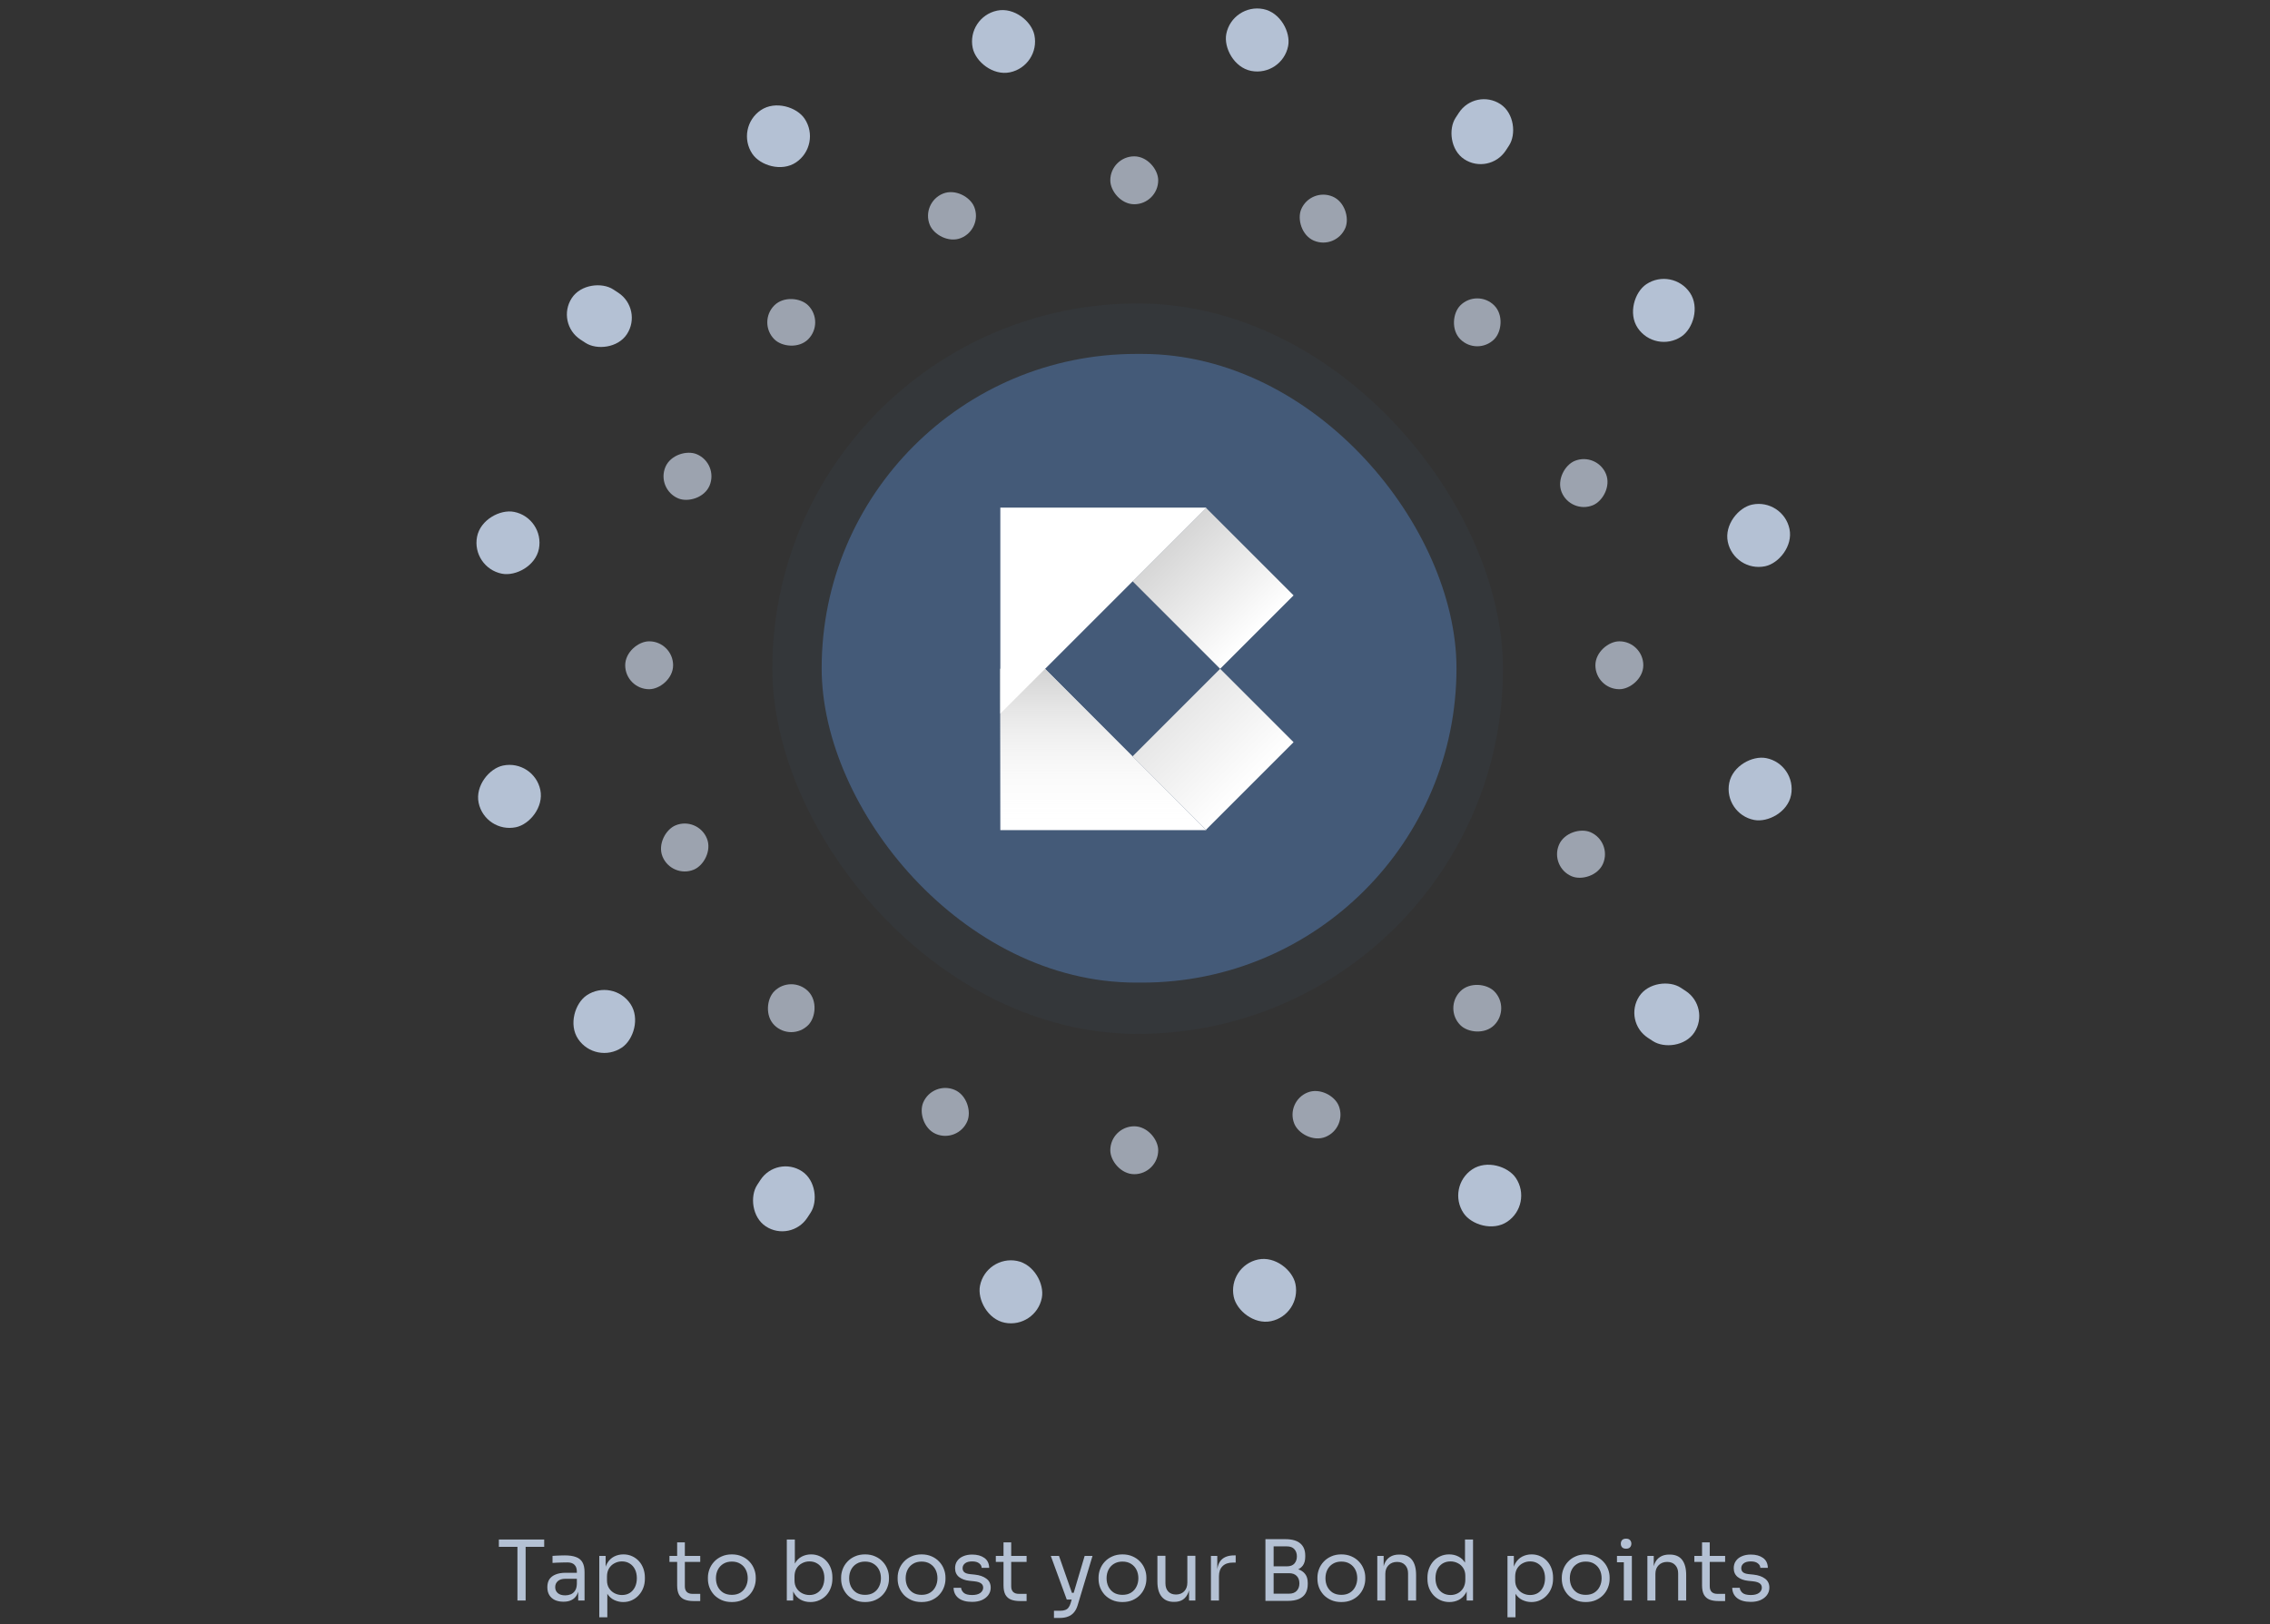 <svg width="380" height="272" viewBox="0 0 380 272" fill="none" xmlns="http://www.w3.org/2000/svg">
<rect x="0" y="0" width="380" height="272" fill="#333333" stroke="none"/>
<rect width="8.02" height="8.02" rx="4.01" transform="matrix(0.707 0.707 -0.707 0.707 247.296 48.302)" fill="#9CA3AF"/>
<rect width="8.02" height="8.02" rx="4.01" transform="matrix(0.707 0.707 -0.707 0.707 132.454 163.144)" fill="#9CA3AF"/>
<rect width="8.02" height="8.02" rx="4.01" transform="matrix(-0.707 0.707 -0.707 -0.707 252.968 168.816)" fill="#9CA3AF"/>
<rect width="8.02" height="8.02" rx="4.01" transform="matrix(-0.707 0.707 -0.707 -0.707 138.125 53.973)" fill="#9CA3AF"/>
<rect x="193.885" y="196.61" width="8.02" height="8.02" rx="4.01" transform="rotate(-180 193.885 196.61)" fill="#9CA3AF"/>
<rect x="193.885" y="34.199" width="8.02" height="8.02" rx="4.01" transform="rotate(-180 193.885 34.199)" fill="#9CA3AF"/>
<rect x="275.091" y="107.384" width="8.02" height="8.02" rx="4.01" transform="rotate(90 275.091 107.384)" fill="#9CA3AF"/>
<rect x="112.68" y="107.384" width="8.02" height="8.02" rx="4.01" transform="rotate(90 112.68 107.384)" fill="#9CA3AF"/>
<rect width="8.02" height="8.02" rx="4.01" transform="matrix(0.376 0.927 -0.927 0.376 267.341 75.661)" fill="#9CA3AF"/>
<rect width="8.02" height="8.02" rx="4.01" transform="matrix(0.376 0.927 -0.927 0.376 116.829 136.682)" fill="#9CA3AF"/>
<rect width="8.02" height="8.02" rx="4.01" transform="matrix(-0.927 0.376 -0.376 -0.927 225.609 188.86)" fill="#9CA3AF"/>
<rect width="8.02" height="8.02" rx="4.01" transform="matrix(-0.927 0.376 -0.376 -0.927 164.588 38.348)" fill="#9CA3AF"/>
<rect width="8.02" height="8.02" rx="4.01" transform="matrix(-0.921 -0.39 0.39 -0.921 160.366 191.438)" fill="#9CA3AF"/>
<rect width="8.02" height="8.02" rx="4.01" transform="matrix(-0.921 -0.39 0.39 -0.921 223.646 41.862)" fill="#9CA3AF"/>
<rect width="8.02" height="8.02" rx="4.01" transform="matrix(-0.39 0.921 -0.921 -0.39 269.92 140.903)" fill="#9CA3AF"/>
<rect width="8.02" height="8.02" rx="4.01" transform="matrix(-0.39 0.921 -0.921 -0.39 120.343 77.624)" fill="#9CA3AF"/>
<rect x="298.484" y="83.41" width="10.55" height="10.55" rx="5.275" transform="rotate(78.197 298.484 83.41)" fill="#B4C1D4"/>
<rect x="89.372" y="127.107" width="10.55" height="10.55" rx="5.275" transform="rotate(78.197 89.372 127.107)" fill="#B4C1D4"/>
<rect x="217.934" y="220.142" width="10.55" height="10.55" rx="5.275" transform="rotate(168.197 217.934 220.142)" fill="#B4C1D4"/>
<rect x="174.237" y="11.029" width="10.55" height="10.55" rx="5.275" transform="rotate(168.197 174.237 11.029)" fill="#B4C1D4"/>
<rect width="10.025" height="11.028" rx="5.013" transform="matrix(-0.837 -0.548 0.548 -0.837 132.397 208.098)" fill="#B4C1D4"/>
<rect width="10.025" height="11.028" rx="5.013" transform="matrix(-0.837 -0.548 0.548 -0.837 249.315 29.408)" fill="#B4C1D4"/>
<rect width="10.025" height="11.028" rx="5.013" transform="matrix(-0.548 0.837 -0.837 -0.548 286.384 168.678)" fill="#B4C1D4"/>
<rect width="10.025" height="11.028" rx="5.013" transform="matrix(-0.548 0.837 -0.837 -0.548 107.694 51.76)" fill="#B4C1D4"/>
<rect x="300.843" y="127.959" width="10.55" height="10.55" rx="5.275" transform="rotate(101.128 300.843 127.959)" fill="#B4C1D4"/>
<rect x="91.231" y="86.728" width="10.55" height="10.55" rx="5.275" transform="rotate(101.128 91.231 86.728)" fill="#B4C1D4"/>
<rect x="173.385" y="222.501" width="10.55" height="10.55" rx="5.275" transform="rotate(-168.872 173.385 222.501)" fill="#B4C1D4"/>
<rect x="214.617" y="12.889" width="10.55" height="10.55" rx="5.275" transform="rotate(-168.872 214.617 12.889)" fill="#B4C1D4"/>
<rect width="10.55" height="10.55" rx="5.275" transform="matrix(-0.557 -0.83 0.83 -0.557 99.717 178.352)" fill="#B4C1D4"/>
<rect width="10.55" height="10.55" rx="5.275" transform="matrix(-0.557 -0.83 0.83 -0.557 277.09 59.289)" fill="#B4C1D4"/>
<rect width="10.55" height="10.55" rx="5.275" transform="matrix(-0.83 0.557 -0.557 -0.83 256.695 201.628)" fill="#B4C1D4"/>
<rect width="10.55" height="10.55" rx="5.275" transform="matrix(-0.83 0.557 -0.557 -0.83 137.631 24.254)" fill="#B4C1D4"/>
<rect opacity="0.1" width="122.31" height="122.31" rx="61.155" transform="matrix(1 0 -1.68587e-06 1 129.291 50.811)" fill="#445A78"/>
<rect x="137.548" y="59.262" width="106.269" height="105.267" rx="52.633" fill="#445A78"/>
<path d="M167.457 111.985H167.456V112.015V139H201.943L174.943 112L167.457 111.985Z" fill="white"/>
<path d="M167.457 111.985H167.456V112.015V139H201.943L174.943 112L167.457 111.985Z" fill="url(#paint0_linear_4152_743)"/>
<path d="M204.252 111.985L189.59 126.648L201.882 138.94L216.544 124.277L204.252 111.985Z" fill="url(#paint1_linear_4152_743)"/>
<path d="M201.882 85.032L189.59 97.324L204.253 111.986L216.545 99.694L201.882 85.032Z" fill="url(#paint2_linear_4152_743)"/>
<path d="M167.456 119.487L201.943 85H167.456V111.985H167.457L167.456 119.487Z" fill="white"/>
<path d="M86.62 268V258.732H87.992V268H86.62ZM83.511 259.012V257.78H91.1V259.012H83.511ZM96.791 268V265.76H96.567V263.17C96.567 262.657 96.432 262.269 96.161 262.008C95.9 261.747 95.513 261.616 94.999 261.616C94.71 261.616 94.411 261.621 94.103 261.63C93.795 261.639 93.501 261.649 93.221 261.658C92.941 261.667 92.699 261.681 92.493 261.7V260.524C92.699 260.505 92.913 260.491 93.137 260.482C93.371 260.463 93.609 260.454 93.851 260.454C94.094 260.445 94.327 260.44 94.551 260.44C95.317 260.44 95.942 260.533 96.427 260.72C96.913 260.897 97.272 261.191 97.505 261.602C97.739 262.013 97.855 262.568 97.855 263.268V268H96.791ZM94.341 268.196C93.781 268.196 93.296 268.103 92.885 267.916C92.484 267.72 92.171 267.44 91.947 267.076C91.733 266.712 91.625 266.273 91.625 265.76C91.625 265.228 91.742 264.785 91.975 264.43C92.218 264.075 92.568 263.809 93.025 263.632C93.483 263.445 94.033 263.352 94.677 263.352H96.707V264.36H94.621C94.08 264.36 93.665 264.491 93.375 264.752C93.086 265.013 92.941 265.349 92.941 265.76C92.941 266.171 93.086 266.502 93.375 266.754C93.665 267.006 94.08 267.132 94.621 267.132C94.939 267.132 95.242 267.076 95.531 266.964C95.821 266.843 96.059 266.647 96.245 266.376C96.441 266.096 96.549 265.713 96.567 265.228L96.931 265.76C96.885 266.292 96.754 266.74 96.539 267.104C96.334 267.459 96.045 267.729 95.671 267.916C95.307 268.103 94.864 268.196 94.341 268.196ZM100.322 270.8V260.524H101.386V263.758L101.134 263.73C101.181 262.927 101.349 262.274 101.638 261.77C101.937 261.257 102.324 260.879 102.8 260.636C103.276 260.393 103.794 260.272 104.354 260.272C104.896 260.272 105.386 260.375 105.824 260.58C106.272 260.785 106.655 261.065 106.972 261.42C107.29 261.775 107.532 262.185 107.7 262.652C107.868 263.119 107.952 263.613 107.952 264.136V264.388C107.952 264.911 107.864 265.405 107.686 265.872C107.509 266.339 107.257 266.749 106.93 267.104C106.613 267.459 106.23 267.739 105.782 267.944C105.344 268.149 104.858 268.252 104.326 268.252C103.794 268.252 103.286 268.135 102.8 267.902C102.315 267.669 101.914 267.291 101.596 266.768C101.279 266.245 101.097 265.559 101.05 264.71L101.666 265.83V270.8H100.322ZM104.116 267.076C104.62 267.076 105.059 266.959 105.432 266.726C105.806 266.483 106.095 266.152 106.3 265.732C106.506 265.303 106.608 264.813 106.608 264.262C106.608 263.702 106.506 263.212 106.3 262.792C106.095 262.372 105.806 262.045 105.432 261.812C105.059 261.569 104.62 261.448 104.116 261.448C103.668 261.448 103.253 261.551 102.87 261.756C102.488 261.952 102.18 262.241 101.946 262.624C101.722 262.997 101.61 263.45 101.61 263.982V264.626C101.61 265.139 101.727 265.578 101.96 265.942C102.194 266.306 102.502 266.586 102.884 266.782C103.267 266.978 103.678 267.076 104.116 267.076ZM116.072 268.084C115.512 268.084 115.027 268.005 114.616 267.846C114.215 267.687 113.902 267.417 113.678 267.034C113.463 266.642 113.356 266.115 113.356 265.452V258.256H114.644V265.62C114.644 266.021 114.751 266.334 114.966 266.558C115.19 266.773 115.503 266.88 115.904 266.88H117.22V268.084H116.072ZM112.068 261.532V260.524H117.22V261.532H112.068ZM122.51 268.252C121.857 268.252 121.283 268.14 120.788 267.916C120.294 267.692 119.874 267.398 119.528 267.034C119.192 266.661 118.936 266.245 118.758 265.788C118.59 265.331 118.506 264.864 118.506 264.388V264.136C118.506 263.66 118.595 263.193 118.772 262.736C118.95 262.269 119.211 261.854 119.556 261.49C119.902 261.117 120.322 260.823 120.816 260.608C121.311 260.384 121.876 260.272 122.51 260.272C123.145 260.272 123.71 260.384 124.204 260.608C124.699 260.823 125.119 261.117 125.464 261.49C125.81 261.854 126.071 262.269 126.248 262.736C126.426 263.193 126.514 263.66 126.514 264.136V264.388C126.514 264.864 126.426 265.331 126.248 265.788C126.08 266.245 125.824 266.661 125.478 267.034C125.142 267.398 124.727 267.692 124.232 267.916C123.738 268.14 123.164 268.252 122.51 268.252ZM122.51 267.048C123.07 267.048 123.546 266.927 123.938 266.684C124.34 266.432 124.643 266.096 124.848 265.676C125.063 265.256 125.17 264.785 125.17 264.262C125.17 263.73 125.063 263.254 124.848 262.834C124.634 262.414 124.326 262.083 123.924 261.84C123.532 261.597 123.061 261.476 122.51 261.476C121.969 261.476 121.498 261.597 121.096 261.84C120.695 262.083 120.387 262.414 120.172 262.834C119.958 263.254 119.85 263.73 119.85 264.262C119.85 264.785 119.953 265.256 120.158 265.676C120.373 266.096 120.676 266.432 121.068 266.684C121.47 266.927 121.95 267.048 122.51 267.048ZM135.661 268.252C135.045 268.252 134.494 268.117 134.009 267.846C133.533 267.575 133.155 267.183 132.875 266.67C132.595 266.147 132.441 265.522 132.413 264.794H132.777V268H131.713V257.78H133.057V262.75L132.581 263.772C132.618 262.96 132.781 262.297 133.071 261.784C133.36 261.271 133.738 260.893 134.205 260.65C134.681 260.398 135.203 260.272 135.773 260.272C136.305 260.272 136.79 260.375 137.229 260.58C137.667 260.776 138.045 261.051 138.363 261.406C138.68 261.751 138.923 262.157 139.091 262.624C139.259 263.081 139.343 263.576 139.343 264.108V264.36C139.343 264.892 139.254 265.391 139.077 265.858C138.909 266.325 138.661 266.74 138.335 267.104C138.008 267.459 137.616 267.739 137.159 267.944C136.711 268.149 136.211 268.252 135.661 268.252ZM135.507 267.076C136.011 267.076 136.449 266.955 136.823 266.712C137.196 266.469 137.485 266.138 137.691 265.718C137.896 265.289 137.999 264.794 137.999 264.234C137.999 263.674 137.891 263.184 137.677 262.764C137.471 262.344 137.182 262.022 136.809 261.798C136.435 261.565 136.001 261.448 135.507 261.448C135.059 261.448 134.643 261.551 134.261 261.756C133.878 261.952 133.57 262.241 133.337 262.624C133.113 262.997 133.001 263.45 133.001 263.982V264.626C133.001 265.139 133.117 265.578 133.351 265.942C133.584 266.306 133.892 266.586 134.275 266.782C134.657 266.978 135.068 267.076 135.507 267.076ZM144.809 268.252C144.156 268.252 143.582 268.14 143.087 267.916C142.592 267.692 142.172 267.398 141.827 267.034C141.491 266.661 141.234 266.245 141.057 265.788C140.889 265.331 140.805 264.864 140.805 264.388V264.136C140.805 263.66 140.894 263.193 141.071 262.736C141.248 262.269 141.51 261.854 141.855 261.49C142.2 261.117 142.62 260.823 143.115 260.608C143.61 260.384 144.174 260.272 144.809 260.272C145.444 260.272 146.008 260.384 146.503 260.608C146.998 260.823 147.418 261.117 147.763 261.49C148.108 261.854 148.37 262.269 148.547 262.736C148.724 263.193 148.813 263.66 148.813 264.136V264.388C148.813 264.864 148.724 265.331 148.547 265.788C148.379 266.245 148.122 266.661 147.777 267.034C147.441 267.398 147.026 267.692 146.531 267.916C146.036 268.14 145.462 268.252 144.809 268.252ZM144.809 267.048C145.369 267.048 145.845 266.927 146.237 266.684C146.638 266.432 146.942 266.096 147.147 265.676C147.362 265.256 147.469 264.785 147.469 264.262C147.469 263.73 147.362 263.254 147.147 262.834C146.932 262.414 146.624 262.083 146.223 261.84C145.831 261.597 145.36 261.476 144.809 261.476C144.268 261.476 143.796 261.597 143.395 261.84C142.994 262.083 142.686 262.414 142.471 262.834C142.256 263.254 142.149 263.73 142.149 264.262C142.149 264.785 142.252 265.256 142.457 265.676C142.672 266.096 142.975 266.432 143.367 266.684C143.768 266.927 144.249 267.048 144.809 267.048ZM154.27 268.252C153.617 268.252 153.043 268.14 152.548 267.916C152.053 267.692 151.633 267.398 151.288 267.034C150.952 266.661 150.695 266.245 150.518 265.788C150.35 265.331 150.266 264.864 150.266 264.388V264.136C150.266 263.66 150.355 263.193 150.532 262.736C150.709 262.269 150.971 261.854 151.316 261.49C151.661 261.117 152.081 260.823 152.576 260.608C153.071 260.384 153.635 260.272 154.27 260.272C154.905 260.272 155.469 260.384 155.964 260.608C156.459 260.823 156.879 261.117 157.224 261.49C157.569 261.854 157.831 262.269 158.008 262.736C158.185 263.193 158.274 263.66 158.274 264.136V264.388C158.274 264.864 158.185 265.331 158.008 265.788C157.84 266.245 157.583 266.661 157.238 267.034C156.902 267.398 156.487 267.692 155.992 267.916C155.497 268.14 154.923 268.252 154.27 268.252ZM154.27 267.048C154.83 267.048 155.306 266.927 155.698 266.684C156.099 266.432 156.403 266.096 156.608 265.676C156.823 265.256 156.93 264.785 156.93 264.262C156.93 263.73 156.823 263.254 156.608 262.834C156.393 262.414 156.085 262.083 155.684 261.84C155.292 261.597 154.821 261.476 154.27 261.476C153.729 261.476 153.257 261.597 152.856 261.84C152.455 262.083 152.147 262.414 151.932 262.834C151.717 263.254 151.61 263.73 151.61 264.262C151.61 264.785 151.713 265.256 151.918 265.676C152.133 266.096 152.436 266.432 152.828 266.684C153.229 266.927 153.71 267.048 154.27 267.048ZM162.737 268.224C161.757 268.224 160.996 268.014 160.455 267.594C159.923 267.174 159.648 266.6 159.629 265.872H160.889C160.908 266.161 161.052 266.437 161.323 266.698C161.603 266.95 162.074 267.076 162.737 267.076C163.334 267.076 163.792 266.959 164.109 266.726C164.426 266.483 164.585 266.189 164.585 265.844C164.585 265.536 164.468 265.298 164.235 265.13C164.002 264.953 163.624 264.836 163.101 264.78L162.289 264.696C161.58 264.621 161.001 264.411 160.553 264.066C160.105 263.711 159.881 263.217 159.881 262.582C159.881 262.106 160.002 261.7 160.245 261.364C160.488 261.019 160.824 260.757 161.253 260.58C161.682 260.393 162.177 260.3 162.737 260.3C163.577 260.3 164.258 260.487 164.781 260.86C165.304 261.233 165.574 261.789 165.593 262.526H164.333C164.324 262.227 164.184 261.975 163.913 261.77C163.652 261.555 163.26 261.448 162.737 261.448C162.214 261.448 161.818 261.555 161.547 261.77C161.276 261.985 161.141 262.255 161.141 262.582C161.141 262.862 161.234 263.086 161.421 263.254C161.617 263.422 161.934 263.529 162.373 263.576L163.185 263.66C163.988 263.744 164.632 263.968 165.117 264.332C165.602 264.687 165.845 265.191 165.845 265.844C165.845 266.311 165.71 266.726 165.439 267.09C165.178 267.445 164.814 267.725 164.347 267.93C163.88 268.126 163.344 268.224 162.737 268.224ZM170.705 268.084C170.145 268.084 169.66 268.005 169.249 267.846C168.848 267.687 168.535 267.417 168.311 267.034C168.096 266.642 167.989 266.115 167.989 265.452V258.256H169.277V265.62C169.277 266.021 169.384 266.334 169.599 266.558C169.823 266.773 170.136 266.88 170.537 266.88H171.853V268.084H170.705ZM166.701 261.532V260.524H171.853V261.532H166.701ZM176.435 270.912V269.708H177.513C177.831 269.708 178.097 269.666 178.311 269.582C178.535 269.507 178.717 269.377 178.857 269.19C179.007 269.003 179.128 268.756 179.221 268.448L181.573 260.524H182.889L180.397 268.798C180.248 269.293 180.038 269.694 179.767 270.002C179.497 270.319 179.165 270.548 178.773 270.688C178.391 270.837 177.943 270.912 177.429 270.912H176.435ZM178.717 267.832V266.712H180.341V267.832H178.717ZM178.577 267.832L175.903 260.524H177.275L179.837 267.832H178.577ZM187.903 268.252C187.25 268.252 186.676 268.14 186.181 267.916C185.686 267.692 185.266 267.398 184.921 267.034C184.585 266.661 184.328 266.245 184.151 265.788C183.983 265.331 183.899 264.864 183.899 264.388V264.136C183.899 263.66 183.988 263.193 184.165 262.736C184.342 262.269 184.604 261.854 184.949 261.49C185.294 261.117 185.714 260.823 186.209 260.608C186.704 260.384 187.268 260.272 187.903 260.272C188.538 260.272 189.102 260.384 189.597 260.608C190.092 260.823 190.512 261.117 190.857 261.49C191.202 261.854 191.464 262.269 191.641 262.736C191.818 263.193 191.907 263.66 191.907 264.136V264.388C191.907 264.864 191.818 265.331 191.641 265.788C191.473 266.245 191.216 266.661 190.871 267.034C190.535 267.398 190.12 267.692 189.625 267.916C189.13 268.14 188.556 268.252 187.903 268.252ZM187.903 267.048C188.463 267.048 188.939 266.927 189.331 266.684C189.732 266.432 190.036 266.096 190.241 265.676C190.456 265.256 190.563 264.785 190.563 264.262C190.563 263.73 190.456 263.254 190.241 262.834C190.026 262.414 189.718 262.083 189.317 261.84C188.925 261.597 188.454 261.476 187.903 261.476C187.362 261.476 186.89 261.597 186.489 261.84C186.088 262.083 185.78 262.414 185.565 262.834C185.35 263.254 185.243 263.73 185.243 264.262C185.243 264.785 185.346 265.256 185.551 265.676C185.766 266.096 186.069 266.432 186.461 266.684C186.862 266.927 187.343 267.048 187.903 267.048ZM196.51 268.224C195.623 268.224 194.942 267.935 194.466 267.356C193.99 266.777 193.752 265.942 193.752 264.85V260.51H195.096V265.116C195.096 265.704 195.255 266.166 195.572 266.502C195.889 266.829 196.319 266.992 196.86 266.992C197.42 266.992 197.877 266.815 198.232 266.46C198.587 266.096 198.764 265.601 198.764 264.976V260.51H200.108V268H199.044V264.794H199.212C199.212 265.531 199.114 266.157 198.918 266.67C198.722 267.174 198.428 267.561 198.036 267.832C197.653 268.093 197.163 268.224 196.566 268.224H196.51ZM202.711 268V260.524H203.775V263.604H203.719C203.719 262.512 203.957 261.714 204.433 261.21C204.918 260.697 205.642 260.44 206.603 260.44H206.855V261.644H206.379C205.632 261.644 205.058 261.845 204.657 262.246C204.256 262.638 204.055 263.207 204.055 263.954V268H202.711ZM212.927 268.056V266.852H215.783C216.333 266.852 216.758 266.698 217.057 266.39C217.365 266.073 217.519 265.653 217.519 265.13C217.519 264.598 217.369 264.183 217.071 263.884C216.772 263.576 216.343 263.422 215.783 263.422H212.927V262.526H215.587C216.24 262.526 216.814 262.605 217.309 262.764C217.813 262.923 218.205 263.189 218.485 263.562C218.774 263.926 218.919 264.425 218.919 265.06V265.256C218.919 265.853 218.797 266.362 218.555 266.782C218.312 267.193 217.943 267.51 217.449 267.734C216.954 267.949 216.333 268.056 215.587 268.056H212.927ZM211.835 268.056V257.724H213.207V268.056H211.835ZM212.927 263.17V262.274H215.405C215.983 262.274 216.408 262.12 216.679 261.812C216.959 261.495 217.099 261.093 217.099 260.608C217.099 260.113 216.959 259.712 216.679 259.404C216.408 259.087 215.983 258.928 215.405 258.928H212.927V257.724H215.167C216.287 257.724 217.122 257.962 217.673 258.438C218.223 258.905 218.499 259.581 218.499 260.468V260.664C218.499 261.289 218.359 261.789 218.079 262.162C217.799 262.526 217.407 262.787 216.903 262.946C216.408 263.095 215.829 263.17 215.167 263.17H212.927ZM224.544 268.252C223.89 268.252 223.316 268.14 222.822 267.916C222.327 267.692 221.907 267.398 221.562 267.034C221.226 266.661 220.969 266.245 220.792 265.788C220.624 265.331 220.54 264.864 220.54 264.388V264.136C220.54 263.66 220.628 263.193 220.806 262.736C220.983 262.269 221.244 261.854 221.59 261.49C221.935 261.117 222.355 260.823 222.85 260.608C223.344 260.384 223.909 260.272 224.544 260.272C225.178 260.272 225.743 260.384 226.238 260.608C226.732 260.823 227.152 261.117 227.498 261.49C227.843 261.854 228.104 262.269 228.282 262.736C228.459 263.193 228.548 263.66 228.548 264.136V264.388C228.548 264.864 228.459 265.331 228.282 265.788C228.114 266.245 227.857 266.661 227.512 267.034C227.176 267.398 226.76 267.692 226.266 267.916C225.771 268.14 225.197 268.252 224.544 268.252ZM224.544 267.048C225.104 267.048 225.58 266.927 225.972 266.684C226.373 266.432 226.676 266.096 226.882 265.676C227.096 265.256 227.204 264.785 227.204 264.262C227.204 263.73 227.096 263.254 226.882 262.834C226.667 262.414 226.359 262.083 225.958 261.84C225.566 261.597 225.094 261.476 224.544 261.476C224.002 261.476 223.531 261.597 223.13 261.84C222.728 262.083 222.42 262.414 222.206 262.834C221.991 263.254 221.884 263.73 221.884 264.262C221.884 264.785 221.986 265.256 222.192 265.676C222.406 266.096 222.71 266.432 223.102 266.684C223.503 266.927 223.984 267.048 224.544 267.048ZM230.56 268V260.524H231.624V263.73H231.456C231.456 262.993 231.554 262.372 231.75 261.868C231.956 261.355 232.264 260.967 232.674 260.706C233.085 260.435 233.603 260.3 234.228 260.3H234.284C235.227 260.3 235.922 260.594 236.37 261.182C236.828 261.77 237.056 262.619 237.056 263.73V268H235.712V263.45C235.712 262.871 235.549 262.409 235.222 262.064C234.896 261.709 234.448 261.532 233.878 261.532C233.29 261.532 232.814 261.714 232.45 262.078C232.086 262.442 231.904 262.927 231.904 263.534V268H230.56ZM242.638 268.252C242.106 268.252 241.616 268.154 241.168 267.958C240.72 267.762 240.328 267.487 239.992 267.132C239.665 266.777 239.408 266.367 239.222 265.9C239.044 265.433 238.956 264.929 238.956 264.388V264.136C238.956 263.604 239.044 263.105 239.222 262.638C239.399 262.171 239.646 261.761 239.964 261.406C240.29 261.051 240.673 260.776 241.112 260.58C241.56 260.375 242.054 260.272 242.596 260.272C243.165 260.272 243.683 260.393 244.15 260.636C244.616 260.869 244.999 261.238 245.298 261.742C245.596 262.246 245.764 262.899 245.802 263.702L245.242 262.806V257.78H246.586V268H245.522V264.682H245.914C245.876 265.531 245.699 266.222 245.382 266.754C245.064 267.277 244.663 267.659 244.178 267.902C243.702 268.135 243.188 268.252 242.638 268.252ZM242.82 267.076C243.277 267.076 243.692 266.973 244.066 266.768C244.439 266.563 244.738 266.269 244.962 265.886C245.186 265.494 245.298 265.037 245.298 264.514V263.87C245.298 263.357 245.181 262.923 244.948 262.568C244.724 262.204 244.42 261.929 244.038 261.742C243.664 261.546 243.254 261.448 242.806 261.448C242.311 261.448 241.872 261.565 241.49 261.798C241.116 262.031 240.822 262.358 240.608 262.778C240.402 263.198 240.3 263.693 240.3 264.262C240.3 264.831 240.407 265.331 240.622 265.76C240.836 266.18 241.135 266.507 241.518 266.74C241.9 266.964 242.334 267.076 242.82 267.076ZM252.353 270.8V260.524H253.417V263.758L253.165 263.73C253.212 262.927 253.38 262.274 253.669 261.77C253.968 261.257 254.355 260.879 254.831 260.636C255.307 260.393 255.825 260.272 256.385 260.272C256.927 260.272 257.417 260.375 257.855 260.58C258.303 260.785 258.686 261.065 259.003 261.42C259.321 261.775 259.563 262.185 259.731 262.652C259.899 263.119 259.983 263.613 259.983 264.136V264.388C259.983 264.911 259.895 265.405 259.717 265.872C259.54 266.339 259.288 266.749 258.961 267.104C258.644 267.459 258.261 267.739 257.813 267.944C257.375 268.149 256.889 268.252 256.357 268.252C255.825 268.252 255.317 268.135 254.831 267.902C254.346 267.669 253.945 267.291 253.627 266.768C253.31 266.245 253.128 265.559 253.081 264.71L253.697 265.83V270.8H252.353ZM256.147 267.076C256.651 267.076 257.09 266.959 257.463 266.726C257.837 266.483 258.126 266.152 258.331 265.732C258.537 265.303 258.639 264.813 258.639 264.262C258.639 263.702 258.537 263.212 258.331 262.792C258.126 262.372 257.837 262.045 257.463 261.812C257.09 261.569 256.651 261.448 256.147 261.448C255.699 261.448 255.284 261.551 254.901 261.756C254.519 261.952 254.211 262.241 253.977 262.624C253.753 262.997 253.641 263.45 253.641 263.982V264.626C253.641 265.139 253.758 265.578 253.991 265.942C254.225 266.306 254.533 266.586 254.915 266.782C255.298 266.978 255.709 267.076 256.147 267.076ZM265.45 268.252C264.796 268.252 264.222 268.14 263.728 267.916C263.233 267.692 262.813 267.398 262.468 267.034C262.132 266.661 261.875 266.245 261.698 265.788C261.53 265.331 261.446 264.864 261.446 264.388V264.136C261.446 263.66 261.534 263.193 261.712 262.736C261.889 262.269 262.15 261.854 262.496 261.49C262.841 261.117 263.261 260.823 263.756 260.608C264.25 260.384 264.815 260.272 265.45 260.272C266.084 260.272 266.649 260.384 267.144 260.608C267.638 260.823 268.058 261.117 268.404 261.49C268.749 261.854 269.01 262.269 269.188 262.736C269.365 263.193 269.454 263.66 269.454 264.136V264.388C269.454 264.864 269.365 265.331 269.188 265.788C269.02 266.245 268.763 266.661 268.418 267.034C268.082 267.398 267.666 267.692 267.172 267.916C266.677 268.14 266.103 268.252 265.45 268.252ZM265.45 267.048C266.01 267.048 266.486 266.927 266.878 266.684C267.279 266.432 267.582 266.096 267.788 265.676C268.002 265.256 268.11 264.785 268.11 264.262C268.11 263.73 268.002 263.254 267.788 262.834C267.573 262.414 267.265 262.083 266.864 261.84C266.472 261.597 266 261.476 265.45 261.476C264.908 261.476 264.437 261.597 264.036 261.84C263.634 262.083 263.326 262.414 263.112 262.834C262.897 263.254 262.79 263.73 262.79 264.262C262.79 264.785 262.892 265.256 263.098 265.676C263.312 266.096 263.616 266.432 264.008 266.684C264.409 266.927 264.89 267.048 265.45 267.048ZM271.831 268V260.524H273.175V268H271.831ZM270.683 261.588V260.524H273.175V261.588H270.683ZM272.209 259.32C271.91 259.32 271.686 259.241 271.537 259.082C271.397 258.923 271.327 258.723 271.327 258.48C271.327 258.237 271.397 258.037 271.537 257.878C271.686 257.719 271.91 257.64 272.209 257.64C272.507 257.64 272.727 257.719 272.867 257.878C273.016 258.037 273.091 258.237 273.091 258.48C273.091 258.723 273.016 258.923 272.867 259.082C272.727 259.241 272.507 259.32 272.209 259.32ZM275.773 268V260.524H276.837V263.73H276.669C276.669 262.993 276.767 262.372 276.963 261.868C277.169 261.355 277.477 260.967 277.887 260.706C278.298 260.435 278.816 260.3 279.441 260.3H279.497C280.44 260.3 281.135 260.594 281.583 261.182C282.041 261.77 282.269 262.619 282.269 263.73V268H280.925V263.45C280.925 262.871 280.762 262.409 280.435 262.064C280.109 261.709 279.661 261.532 279.091 261.532C278.503 261.532 278.027 261.714 277.663 262.078C277.299 262.442 277.117 262.927 277.117 263.534V268H275.773ZM287.64 268.084C287.08 268.084 286.595 268.005 286.184 267.846C285.783 267.687 285.47 267.417 285.246 267.034C285.032 266.642 284.924 266.115 284.924 265.452V258.256H286.212V265.62C286.212 266.021 286.32 266.334 286.534 266.558C286.758 266.773 287.071 266.88 287.472 266.88H288.788V268.084H287.64ZM283.636 261.532V260.524H288.788V261.532H283.636ZM293.085 268.224C292.105 268.224 291.344 268.014 290.803 267.594C290.271 267.174 289.995 266.6 289.977 265.872H291.237C291.255 266.161 291.4 266.437 291.671 266.698C291.951 266.95 292.422 267.076 293.085 267.076C293.682 267.076 294.139 266.959 294.457 266.726C294.774 266.483 294.933 266.189 294.933 265.844C294.933 265.536 294.816 265.298 294.583 265.13C294.349 264.953 293.971 264.836 293.449 264.78L292.637 264.696C291.927 264.621 291.349 264.411 290.901 264.066C290.453 263.711 290.229 263.217 290.229 262.582C290.229 262.106 290.35 261.7 290.593 261.364C290.835 261.019 291.171 260.757 291.601 260.58C292.03 260.393 292.525 260.3 293.085 260.3C293.925 260.3 294.606 260.487 295.129 260.86C295.651 261.233 295.922 261.789 295.941 262.526H294.681C294.671 262.227 294.531 261.975 294.261 261.77C293.999 261.555 293.607 261.448 293.085 261.448C292.562 261.448 292.165 261.555 291.895 261.77C291.624 261.985 291.489 262.255 291.489 262.582C291.489 262.862 291.582 263.086 291.769 263.254C291.965 263.422 292.282 263.529 292.721 263.576L293.533 263.66C294.335 263.744 294.979 263.968 295.465 264.332C295.95 264.687 296.193 265.191 296.193 265.844C296.193 266.311 296.057 266.726 295.787 267.09C295.525 267.445 295.161 267.725 294.695 267.93C294.228 268.126 293.691 268.224 293.085 268.224Z" fill="#B4C1D4"/>
<defs>
<linearGradient id="paint0_linear_4152_743" x1="184.699" y1="111.985" x2="184.699" y2="139" gradientUnits="userSpaceOnUse">
<stop stop-color="#D2D2D2"/>
<stop offset="1" stop-color="white" stop-opacity="0"/>
</linearGradient>
<linearGradient id="paint1_linear_4152_743" x1="196.921" y1="119.317" x2="209.213" y2="131.609" gradientUnits="userSpaceOnUse">
<stop stop-color="#E7E7E7"/>
<stop offset="1" stop-color="white"/>
</linearGradient>
<linearGradient id="paint2_linear_4152_743" x1="195.736" y1="91.178" x2="210.399" y2="105.84" gradientUnits="userSpaceOnUse">
<stop stop-color="#D6D6D6"/>
<stop offset="1" stop-color="white"/>
</linearGradient>
</defs>
</svg>
